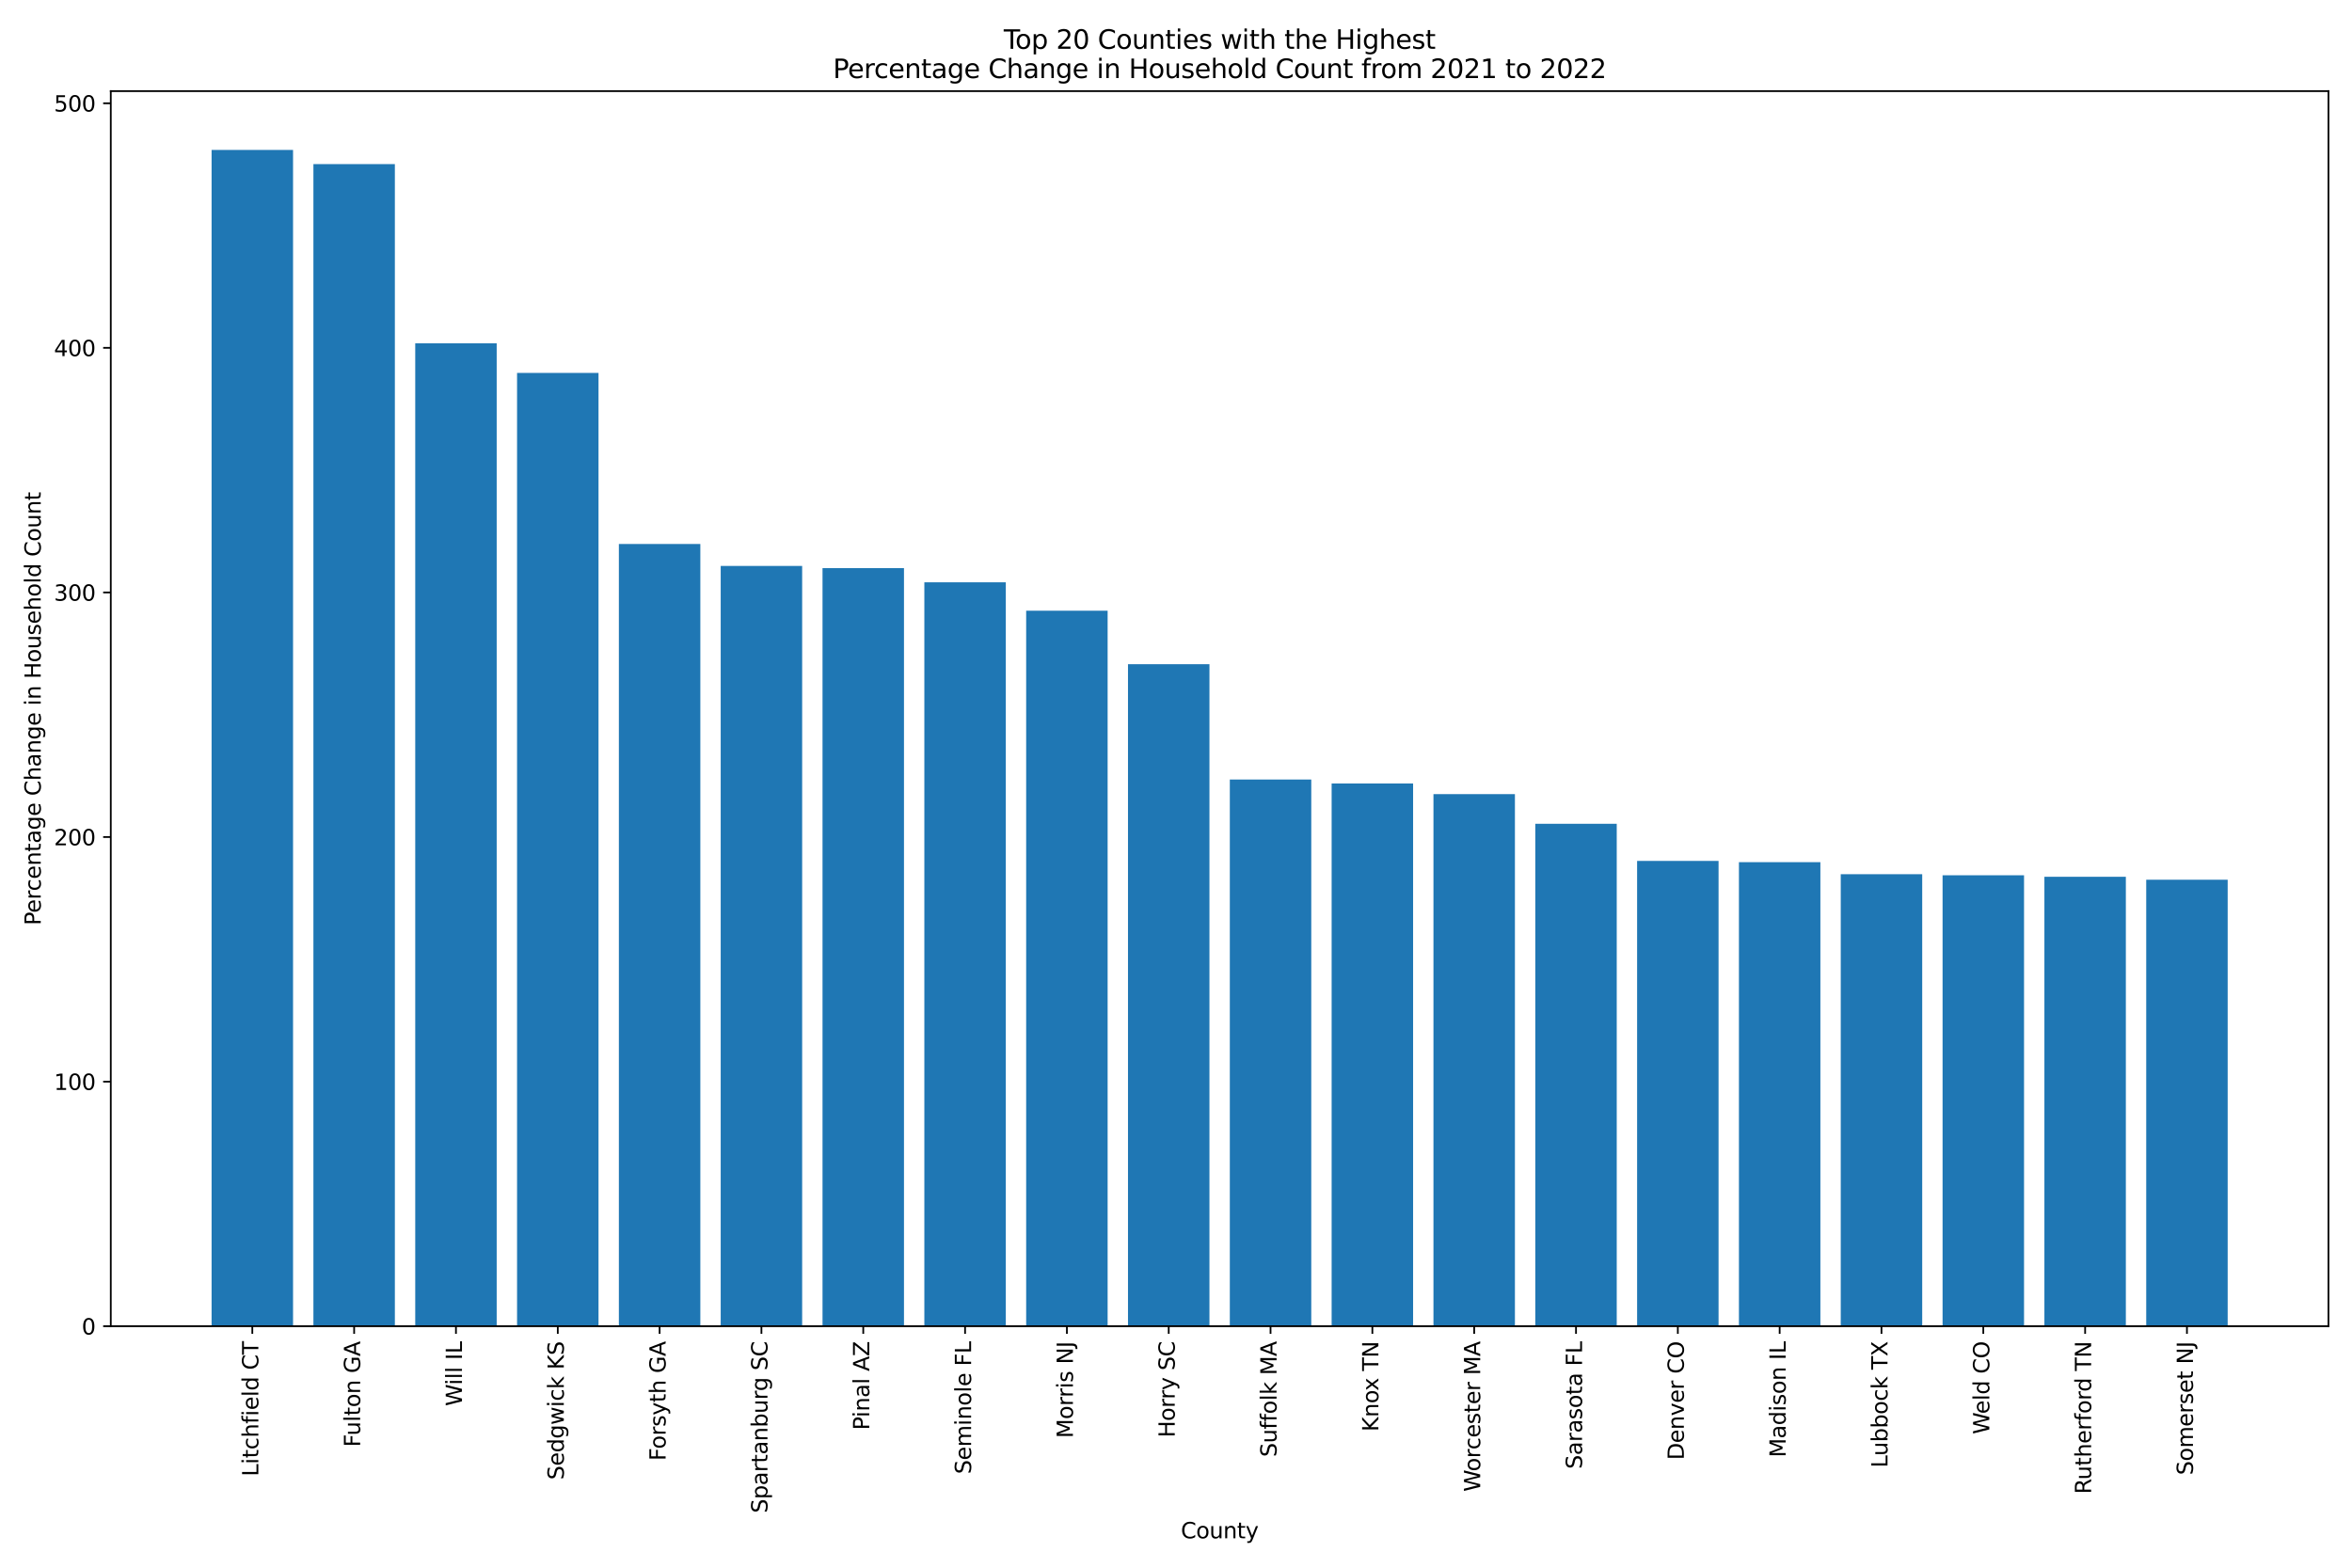 <?xml version="1.0" encoding="utf-8" standalone="no"?>
<!DOCTYPE svg PUBLIC "-//W3C//DTD SVG 1.1//EN"
  "http://www.w3.org/Graphics/SVG/1.1/DTD/svg11.dtd">
<svg xmlns:xlink="http://www.w3.org/1999/xlink" width="1080pt" height="720pt" viewBox="0 0 1080 720" xmlns="http://www.w3.org/2000/svg" version="1.1">
 <defs>
  <style type="text/css">*{stroke-linejoin: round; stroke-linecap: butt}</style>
 </defs>
 <g id="figure_1">
  <g id="patch_1">
   <path d="M 0 720 
L 1080 720 
L 1080 0 
L 0 0 
z
" style="fill: #ffffff"/>
  </g>
  <g id="axes_1">
   <g id="patch_2">
    <path d="M 50.87 609.1 
L 1069.2 609.1 
L 1069.2 41.856 
L 50.87 41.856 
z
" style="fill: #ffffff"/>
   </g>
   <g id="patch_3">
    <path d="M 97.158 609.1 
L 134.562 609.1 
L 134.562 68.868 
L 97.158 68.868 
z
" clip-path="url(#p249aa092df)" style="fill: #1f77b4"/>
   </g>
   <g id="patch_4">
    <path d="M 143.913 609.1 
L 181.317 609.1 
L 181.317 75.378 
L 143.913 75.378 
z
" clip-path="url(#p249aa092df)" style="fill: #1f77b4"/>
   </g>
   <g id="patch_5">
    <path d="M 190.668 609.1 
L 228.073 609.1 
L 228.073 157.669 
L 190.668 157.669 
z
" clip-path="url(#p249aa092df)" style="fill: #1f77b4"/>
   </g>
   <g id="patch_6">
    <path d="M 237.424 609.1 
L 274.828 609.1 
L 274.828 171.264 
L 237.424 171.264 
z
" clip-path="url(#p249aa092df)" style="fill: #1f77b4"/>
   </g>
   <g id="patch_7">
    <path d="M 284.179 609.1 
L 321.583 609.1 
L 321.583 249.841 
L 284.179 249.841 
z
" clip-path="url(#p249aa092df)" style="fill: #1f77b4"/>
   </g>
   <g id="patch_8">
    <path d="M 330.934 609.1 
L 368.338 609.1 
L 368.338 259.912 
L 330.934 259.912 
z
" clip-path="url(#p249aa092df)" style="fill: #1f77b4"/>
   </g>
   <g id="patch_9">
    <path d="M 377.689 609.1 
L 415.094 609.1 
L 415.094 260.933 
L 377.689 260.933 
z
" clip-path="url(#p249aa092df)" style="fill: #1f77b4"/>
   </g>
   <g id="patch_10">
    <path d="M 424.445 609.1 
L 461.849 609.1 
L 461.849 267.44 
L 424.445 267.44 
z
" clip-path="url(#p249aa092df)" style="fill: #1f77b4"/>
   </g>
   <g id="patch_11">
    <path d="M 471.2 609.1 
L 508.604 609.1 
L 508.604 280.497 
L 471.2 280.497 
z
" clip-path="url(#p249aa092df)" style="fill: #1f77b4"/>
   </g>
   <g id="patch_12">
    <path d="M 517.955 609.1 
L 555.359 609.1 
L 555.359 305.058 
L 517.955 305.058 
z
" clip-path="url(#p249aa092df)" style="fill: #1f77b4"/>
   </g>
   <g id="patch_13">
    <path d="M 564.711 609.1 
L 602.115 609.1 
L 602.115 358.003 
L 564.711 358.003 
z
" clip-path="url(#p249aa092df)" style="fill: #1f77b4"/>
   </g>
   <g id="patch_14">
    <path d="M 611.466 609.1 
L 648.87 609.1 
L 648.87 359.813 
L 611.466 359.813 
z
" clip-path="url(#p249aa092df)" style="fill: #1f77b4"/>
   </g>
   <g id="patch_15">
    <path d="M 658.221 609.1 
L 695.625 609.1 
L 695.625 364.714 
L 658.221 364.714 
z
" clip-path="url(#p249aa092df)" style="fill: #1f77b4"/>
   </g>
   <g id="patch_16">
    <path d="M 704.976 609.1 
L 742.381 609.1 
L 742.381 378.348 
L 704.976 378.348 
z
" clip-path="url(#p249aa092df)" style="fill: #1f77b4"/>
   </g>
   <g id="patch_17">
    <path d="M 751.732 609.1 
L 789.136 609.1 
L 789.136 395.396 
L 751.732 395.396 
z
" clip-path="url(#p249aa092df)" style="fill: #1f77b4"/>
   </g>
   <g id="patch_18">
    <path d="M 798.487 609.1 
L 835.891 609.1 
L 835.891 395.967 
L 798.487 395.967 
z
" clip-path="url(#p249aa092df)" style="fill: #1f77b4"/>
   </g>
   <g id="patch_19">
    <path d="M 845.242 609.1 
L 882.646 609.1 
L 882.646 401.492 
L 845.242 401.492 
z
" clip-path="url(#p249aa092df)" style="fill: #1f77b4"/>
   </g>
   <g id="patch_20">
    <path d="M 891.997 609.1 
L 929.402 609.1 
L 929.402 402.003 
L 891.997 402.003 
z
" clip-path="url(#p249aa092df)" style="fill: #1f77b4"/>
   </g>
   <g id="patch_21">
    <path d="M 938.753 609.1 
L 976.157 609.1 
L 976.157 402.688 
L 938.753 402.688 
z
" clip-path="url(#p249aa092df)" style="fill: #1f77b4"/>
   </g>
   <g id="patch_22">
    <path d="M 985.508 609.1 
L 1022.912 609.1 
L 1022.912 404.031 
L 985.508 404.031 
z
" clip-path="url(#p249aa092df)" style="fill: #1f77b4"/>
   </g>
   <g id="matplotlib.axis_1">
    <g id="xtick_1">
     <g id="line2d_1">
      <defs>
       <path id="mdbc557622b" d="M 0 0 
L 0 3.5 
" style="stroke: #000000; stroke-width: 0.8"/>
      </defs>
      <g>
       <use xlink:href="#mdbc557622b" x="115.86" y="609.1" style="stroke: #000000; stroke-width: 0.8"/>
      </g>
     </g>
     <g id="text_1">
      <!-- Litchfield CT -->
      <g transform="translate(118.619 678.053) rotate(-90) scale(0.1 -0.1)">
       <defs>
        <path id="DejaVuSans-4c" d="M 628 4666 
L 1259 4666 
L 1259 531 
L 3531 531 
L 3531 0 
L 628 0 
L 628 4666 
z
" transform="scale(0.016)"/>
        <path id="DejaVuSans-69" d="M 603 3500 
L 1178 3500 
L 1178 0 
L 603 0 
L 603 3500 
z
M 603 4863 
L 1178 4863 
L 1178 4134 
L 603 4134 
L 603 4863 
z
" transform="scale(0.016)"/>
        <path id="DejaVuSans-74" d="M 1172 4494 
L 1172 3500 
L 2356 3500 
L 2356 3053 
L 1172 3053 
L 1172 1153 
Q 1172 725 1289 603 
Q 1406 481 1766 481 
L 2356 481 
L 2356 0 
L 1766 0 
Q 1100 0 847 248 
Q 594 497 594 1153 
L 594 3053 
L 172 3053 
L 172 3500 
L 594 3500 
L 594 4494 
L 1172 4494 
z
" transform="scale(0.016)"/>
        <path id="DejaVuSans-63" d="M 3122 3366 
L 3122 2828 
Q 2878 2963 2633 3030 
Q 2388 3097 2138 3097 
Q 1578 3097 1268 2742 
Q 959 2388 959 1747 
Q 959 1106 1268 751 
Q 1578 397 2138 397 
Q 2388 397 2633 464 
Q 2878 531 3122 666 
L 3122 134 
Q 2881 22 2623 -34 
Q 2366 -91 2075 -91 
Q 1284 -91 818 406 
Q 353 903 353 1747 
Q 353 2603 823 3093 
Q 1294 3584 2113 3584 
Q 2378 3584 2631 3529 
Q 2884 3475 3122 3366 
z
" transform="scale(0.016)"/>
        <path id="DejaVuSans-68" d="M 3513 2113 
L 3513 0 
L 2938 0 
L 2938 2094 
Q 2938 2591 2744 2837 
Q 2550 3084 2163 3084 
Q 1697 3084 1428 2787 
Q 1159 2491 1159 1978 
L 1159 0 
L 581 0 
L 581 4863 
L 1159 4863 
L 1159 2956 
Q 1366 3272 1645 3428 
Q 1925 3584 2291 3584 
Q 2894 3584 3203 3211 
Q 3513 2838 3513 2113 
z
" transform="scale(0.016)"/>
        <path id="DejaVuSans-66" d="M 2375 4863 
L 2375 4384 
L 1825 4384 
Q 1516 4384 1395 4259 
Q 1275 4134 1275 3809 
L 1275 3500 
L 2222 3500 
L 2222 3053 
L 1275 3053 
L 1275 0 
L 697 0 
L 697 3053 
L 147 3053 
L 147 3500 
L 697 3500 
L 697 3744 
Q 697 4328 969 4595 
Q 1241 4863 1831 4863 
L 2375 4863 
z
" transform="scale(0.016)"/>
        <path id="DejaVuSans-65" d="M 3597 1894 
L 3597 1613 
L 953 1613 
Q 991 1019 1311 708 
Q 1631 397 2203 397 
Q 2534 397 2845 478 
Q 3156 559 3463 722 
L 3463 178 
Q 3153 47 2828 -22 
Q 2503 -91 2169 -91 
Q 1331 -91 842 396 
Q 353 884 353 1716 
Q 353 2575 817 3079 
Q 1281 3584 2069 3584 
Q 2775 3584 3186 3129 
Q 3597 2675 3597 1894 
z
M 3022 2063 
Q 3016 2534 2758 2815 
Q 2500 3097 2075 3097 
Q 1594 3097 1305 2825 
Q 1016 2553 972 2059 
L 3022 2063 
z
" transform="scale(0.016)"/>
        <path id="DejaVuSans-6c" d="M 603 4863 
L 1178 4863 
L 1178 0 
L 603 0 
L 603 4863 
z
" transform="scale(0.016)"/>
        <path id="DejaVuSans-64" d="M 2906 2969 
L 2906 4863 
L 3481 4863 
L 3481 0 
L 2906 0 
L 2906 525 
Q 2725 213 2448 61 
Q 2172 -91 1784 -91 
Q 1150 -91 751 415 
Q 353 922 353 1747 
Q 353 2572 751 3078 
Q 1150 3584 1784 3584 
Q 2172 3584 2448 3432 
Q 2725 3281 2906 2969 
z
M 947 1747 
Q 947 1113 1208 752 
Q 1469 391 1925 391 
Q 2381 391 2643 752 
Q 2906 1113 2906 1747 
Q 2906 2381 2643 2742 
Q 2381 3103 1925 3103 
Q 1469 3103 1208 2742 
Q 947 2381 947 1747 
z
" transform="scale(0.016)"/>
        <path id="DejaVuSans-20" transform="scale(0.016)"/>
        <path id="DejaVuSans-43" d="M 4122 4306 
L 4122 3641 
Q 3803 3938 3442 4084 
Q 3081 4231 2675 4231 
Q 1875 4231 1450 3742 
Q 1025 3253 1025 2328 
Q 1025 1406 1450 917 
Q 1875 428 2675 428 
Q 3081 428 3442 575 
Q 3803 722 4122 1019 
L 4122 359 
Q 3791 134 3420 21 
Q 3050 -91 2638 -91 
Q 1578 -91 968 557 
Q 359 1206 359 2328 
Q 359 3453 968 4101 
Q 1578 4750 2638 4750 
Q 3056 4750 3426 4639 
Q 3797 4528 4122 4306 
z
" transform="scale(0.016)"/>
        <path id="DejaVuSans-54" d="M -19 4666 
L 3928 4666 
L 3928 4134 
L 2272 4134 
L 2272 0 
L 1638 0 
L 1638 4134 
L -19 4134 
L -19 4666 
z
" transform="scale(0.016)"/>
       </defs>
       <use xlink:href="#DejaVuSans-4c"/>
       <use xlink:href="#DejaVuSans-69" transform="translate(55.713 0)"/>
       <use xlink:href="#DejaVuSans-74" transform="translate(83.496 0)"/>
       <use xlink:href="#DejaVuSans-63" transform="translate(122.705 0)"/>
       <use xlink:href="#DejaVuSans-68" transform="translate(177.686 0)"/>
       <use xlink:href="#DejaVuSans-66" transform="translate(241.064 0)"/>
       <use xlink:href="#DejaVuSans-69" transform="translate(276.27 0)"/>
       <use xlink:href="#DejaVuSans-65" transform="translate(304.053 0)"/>
       <use xlink:href="#DejaVuSans-6c" transform="translate(365.576 0)"/>
       <use xlink:href="#DejaVuSans-64" transform="translate(393.359 0)"/>
       <use xlink:href="#DejaVuSans-20" transform="translate(456.836 0)"/>
       <use xlink:href="#DejaVuSans-43" transform="translate(488.623 0)"/>
       <use xlink:href="#DejaVuSans-54" transform="translate(558.447 0)"/>
      </g>
     </g>
    </g>
    <g id="xtick_2">
     <g id="line2d_2">
      <g>
       <use xlink:href="#mdbc557622b" x="162.615" y="609.1" style="stroke: #000000; stroke-width: 0.8"/>
      </g>
     </g>
     <g id="text_2">
      <!-- Fulton GA -->
      <g transform="translate(165.374 664.561) rotate(-90) scale(0.1 -0.1)">
       <defs>
        <path id="DejaVuSans-46" d="M 628 4666 
L 3309 4666 
L 3309 4134 
L 1259 4134 
L 1259 2759 
L 3109 2759 
L 3109 2228 
L 1259 2228 
L 1259 0 
L 628 0 
L 628 4666 
z
" transform="scale(0.016)"/>
        <path id="DejaVuSans-75" d="M 544 1381 
L 544 3500 
L 1119 3500 
L 1119 1403 
Q 1119 906 1312 657 
Q 1506 409 1894 409 
Q 2359 409 2629 706 
Q 2900 1003 2900 1516 
L 2900 3500 
L 3475 3500 
L 3475 0 
L 2900 0 
L 2900 538 
Q 2691 219 2414 64 
Q 2138 -91 1772 -91 
Q 1169 -91 856 284 
Q 544 659 544 1381 
z
M 1991 3584 
L 1991 3584 
z
" transform="scale(0.016)"/>
        <path id="DejaVuSans-6f" d="M 1959 3097 
Q 1497 3097 1228 2736 
Q 959 2375 959 1747 
Q 959 1119 1226 758 
Q 1494 397 1959 397 
Q 2419 397 2687 759 
Q 2956 1122 2956 1747 
Q 2956 2369 2687 2733 
Q 2419 3097 1959 3097 
z
M 1959 3584 
Q 2709 3584 3137 3096 
Q 3566 2609 3566 1747 
Q 3566 888 3137 398 
Q 2709 -91 1959 -91 
Q 1206 -91 779 398 
Q 353 888 353 1747 
Q 353 2609 779 3096 
Q 1206 3584 1959 3584 
z
" transform="scale(0.016)"/>
        <path id="DejaVuSans-6e" d="M 3513 2113 
L 3513 0 
L 2938 0 
L 2938 2094 
Q 2938 2591 2744 2837 
Q 2550 3084 2163 3084 
Q 1697 3084 1428 2787 
Q 1159 2491 1159 1978 
L 1159 0 
L 581 0 
L 581 3500 
L 1159 3500 
L 1159 2956 
Q 1366 3272 1645 3428 
Q 1925 3584 2291 3584 
Q 2894 3584 3203 3211 
Q 3513 2838 3513 2113 
z
" transform="scale(0.016)"/>
        <path id="DejaVuSans-47" d="M 3809 666 
L 3809 1919 
L 2778 1919 
L 2778 2438 
L 4434 2438 
L 4434 434 
Q 4069 175 3628 42 
Q 3188 -91 2688 -91 
Q 1594 -91 976 548 
Q 359 1188 359 2328 
Q 359 3472 976 4111 
Q 1594 4750 2688 4750 
Q 3144 4750 3555 4637 
Q 3966 4525 4313 4306 
L 4313 3634 
Q 3963 3931 3569 4081 
Q 3175 4231 2741 4231 
Q 1884 4231 1454 3753 
Q 1025 3275 1025 2328 
Q 1025 1384 1454 906 
Q 1884 428 2741 428 
Q 3075 428 3337 486 
Q 3600 544 3809 666 
z
" transform="scale(0.016)"/>
        <path id="DejaVuSans-41" d="M 2188 4044 
L 1331 1722 
L 3047 1722 
L 2188 4044 
z
M 1831 4666 
L 2547 4666 
L 4325 0 
L 3669 0 
L 3244 1197 
L 1141 1197 
L 716 0 
L 50 0 
L 1831 4666 
z
" transform="scale(0.016)"/>
       </defs>
       <use xlink:href="#DejaVuSans-46"/>
       <use xlink:href="#DejaVuSans-75" transform="translate(52.02 0)"/>
       <use xlink:href="#DejaVuSans-6c" transform="translate(115.398 0)"/>
       <use xlink:href="#DejaVuSans-74" transform="translate(143.182 0)"/>
       <use xlink:href="#DejaVuSans-6f" transform="translate(182.391 0)"/>
       <use xlink:href="#DejaVuSans-6e" transform="translate(243.572 0)"/>
       <use xlink:href="#DejaVuSans-20" transform="translate(306.951 0)"/>
       <use xlink:href="#DejaVuSans-47" transform="translate(338.738 0)"/>
       <use xlink:href="#DejaVuSans-41" transform="translate(416.229 0)"/>
      </g>
     </g>
    </g>
    <g id="xtick_3">
     <g id="line2d_3">
      <g>
       <use xlink:href="#mdbc557622b" x="209.37" y="609.1" style="stroke: #000000; stroke-width: 0.8"/>
      </g>
     </g>
     <g id="text_3">
      <!-- Will IL -->
      <g transform="translate(212.13 645.797) rotate(-90) scale(0.1 -0.1)">
       <defs>
        <path id="DejaVuSans-57" d="M 213 4666 
L 850 4666 
L 1831 722 
L 2809 4666 
L 3519 4666 
L 4500 722 
L 5478 4666 
L 6119 4666 
L 4947 0 
L 4153 0 
L 3169 4050 
L 2175 0 
L 1381 0 
L 213 4666 
z
" transform="scale(0.016)"/>
        <path id="DejaVuSans-49" d="M 628 4666 
L 1259 4666 
L 1259 0 
L 628 0 
L 628 4666 
z
" transform="scale(0.016)"/>
       </defs>
       <use xlink:href="#DejaVuSans-57"/>
       <use xlink:href="#DejaVuSans-69" transform="translate(96.627 0)"/>
       <use xlink:href="#DejaVuSans-6c" transform="translate(124.41 0)"/>
       <use xlink:href="#DejaVuSans-6c" transform="translate(152.193 0)"/>
       <use xlink:href="#DejaVuSans-20" transform="translate(179.977 0)"/>
       <use xlink:href="#DejaVuSans-49" transform="translate(211.764 0)"/>
       <use xlink:href="#DejaVuSans-4c" transform="translate(241.256 0)"/>
      </g>
     </g>
    </g>
    <g id="xtick_4">
     <g id="line2d_4">
      <g>
       <use xlink:href="#mdbc557622b" x="256.126" y="609.1" style="stroke: #000000; stroke-width: 0.8"/>
      </g>
     </g>
     <g id="text_4">
      <!-- Sedgwick KS -->
      <g transform="translate(258.885 679.628) rotate(-90) scale(0.1 -0.1)">
       <defs>
        <path id="DejaVuSans-53" d="M 3425 4513 
L 3425 3897 
Q 3066 4069 2747 4153 
Q 2428 4238 2131 4238 
Q 1616 4238 1336 4038 
Q 1056 3838 1056 3469 
Q 1056 3159 1242 3001 
Q 1428 2844 1947 2747 
L 2328 2669 
Q 3034 2534 3370 2195 
Q 3706 1856 3706 1288 
Q 3706 609 3251 259 
Q 2797 -91 1919 -91 
Q 1588 -91 1214 -16 
Q 841 59 441 206 
L 441 856 
Q 825 641 1194 531 
Q 1563 422 1919 422 
Q 2459 422 2753 634 
Q 3047 847 3047 1241 
Q 3047 1584 2836 1778 
Q 2625 1972 2144 2069 
L 1759 2144 
Q 1053 2284 737 2584 
Q 422 2884 422 3419 
Q 422 4038 858 4394 
Q 1294 4750 2059 4750 
Q 2388 4750 2728 4690 
Q 3069 4631 3425 4513 
z
" transform="scale(0.016)"/>
        <path id="DejaVuSans-67" d="M 2906 1791 
Q 2906 2416 2648 2759 
Q 2391 3103 1925 3103 
Q 1463 3103 1205 2759 
Q 947 2416 947 1791 
Q 947 1169 1205 825 
Q 1463 481 1925 481 
Q 2391 481 2648 825 
Q 2906 1169 2906 1791 
z
M 3481 434 
Q 3481 -459 3084 -895 
Q 2688 -1331 1869 -1331 
Q 1566 -1331 1297 -1286 
Q 1028 -1241 775 -1147 
L 775 -588 
Q 1028 -725 1275 -790 
Q 1522 -856 1778 -856 
Q 2344 -856 2625 -561 
Q 2906 -266 2906 331 
L 2906 616 
Q 2728 306 2450 153 
Q 2172 0 1784 0 
Q 1141 0 747 490 
Q 353 981 353 1791 
Q 353 2603 747 3093 
Q 1141 3584 1784 3584 
Q 2172 3584 2450 3431 
Q 2728 3278 2906 2969 
L 2906 3500 
L 3481 3500 
L 3481 434 
z
" transform="scale(0.016)"/>
        <path id="DejaVuSans-77" d="M 269 3500 
L 844 3500 
L 1563 769 
L 2278 3500 
L 2956 3500 
L 3675 769 
L 4391 3500 
L 4966 3500 
L 4050 0 
L 3372 0 
L 2619 2869 
L 1863 0 
L 1184 0 
L 269 3500 
z
" transform="scale(0.016)"/>
        <path id="DejaVuSans-6b" d="M 581 4863 
L 1159 4863 
L 1159 1991 
L 2875 3500 
L 3609 3500 
L 1753 1863 
L 3688 0 
L 2938 0 
L 1159 1709 
L 1159 0 
L 581 0 
L 581 4863 
z
" transform="scale(0.016)"/>
        <path id="DejaVuSans-4b" d="M 628 4666 
L 1259 4666 
L 1259 2694 
L 3353 4666 
L 4166 4666 
L 1850 2491 
L 4331 0 
L 3500 0 
L 1259 2247 
L 1259 0 
L 628 0 
L 628 4666 
z
" transform="scale(0.016)"/>
       </defs>
       <use xlink:href="#DejaVuSans-53"/>
       <use xlink:href="#DejaVuSans-65" transform="translate(63.477 0)"/>
       <use xlink:href="#DejaVuSans-64" transform="translate(125 0)"/>
       <use xlink:href="#DejaVuSans-67" transform="translate(188.477 0)"/>
       <use xlink:href="#DejaVuSans-77" transform="translate(251.953 0)"/>
       <use xlink:href="#DejaVuSans-69" transform="translate(333.74 0)"/>
       <use xlink:href="#DejaVuSans-63" transform="translate(361.523 0)"/>
       <use xlink:href="#DejaVuSans-6b" transform="translate(416.504 0)"/>
       <use xlink:href="#DejaVuSans-20" transform="translate(474.414 0)"/>
       <use xlink:href="#DejaVuSans-4b" transform="translate(506.201 0)"/>
       <use xlink:href="#DejaVuSans-53" transform="translate(571.777 0)"/>
      </g>
     </g>
    </g>
    <g id="xtick_5">
     <g id="line2d_5">
      <g>
       <use xlink:href="#mdbc557622b" x="302.881" y="609.1" style="stroke: #000000; stroke-width: 0.8"/>
      </g>
     </g>
     <g id="text_5">
      <!-- Forsyth GA -->
      <g transform="translate(305.64 670.872) rotate(-90) scale(0.1 -0.1)">
       <defs>
        <path id="DejaVuSans-72" d="M 2631 2963 
Q 2534 3019 2420 3045 
Q 2306 3072 2169 3072 
Q 1681 3072 1420 2755 
Q 1159 2438 1159 1844 
L 1159 0 
L 581 0 
L 581 3500 
L 1159 3500 
L 1159 2956 
Q 1341 3275 1631 3429 
Q 1922 3584 2338 3584 
Q 2397 3584 2469 3576 
Q 2541 3569 2628 3553 
L 2631 2963 
z
" transform="scale(0.016)"/>
        <path id="DejaVuSans-73" d="M 2834 3397 
L 2834 2853 
Q 2591 2978 2328 3040 
Q 2066 3103 1784 3103 
Q 1356 3103 1142 2972 
Q 928 2841 928 2578 
Q 928 2378 1081 2264 
Q 1234 2150 1697 2047 
L 1894 2003 
Q 2506 1872 2764 1633 
Q 3022 1394 3022 966 
Q 3022 478 2636 193 
Q 2250 -91 1575 -91 
Q 1294 -91 989 -36 
Q 684 19 347 128 
L 347 722 
Q 666 556 975 473 
Q 1284 391 1588 391 
Q 1994 391 2212 530 
Q 2431 669 2431 922 
Q 2431 1156 2273 1281 
Q 2116 1406 1581 1522 
L 1381 1569 
Q 847 1681 609 1914 
Q 372 2147 372 2553 
Q 372 3047 722 3315 
Q 1072 3584 1716 3584 
Q 2034 3584 2315 3537 
Q 2597 3491 2834 3397 
z
" transform="scale(0.016)"/>
        <path id="DejaVuSans-79" d="M 2059 -325 
Q 1816 -950 1584 -1140 
Q 1353 -1331 966 -1331 
L 506 -1331 
L 506 -850 
L 844 -850 
Q 1081 -850 1212 -737 
Q 1344 -625 1503 -206 
L 1606 56 
L 191 3500 
L 800 3500 
L 1894 763 
L 2988 3500 
L 3597 3500 
L 2059 -325 
z
" transform="scale(0.016)"/>
       </defs>
       <use xlink:href="#DejaVuSans-46"/>
       <use xlink:href="#DejaVuSans-6f" transform="translate(53.895 0)"/>
       <use xlink:href="#DejaVuSans-72" transform="translate(115.076 0)"/>
       <use xlink:href="#DejaVuSans-73" transform="translate(156.189 0)"/>
       <use xlink:href="#DejaVuSans-79" transform="translate(208.289 0)"/>
       <use xlink:href="#DejaVuSans-74" transform="translate(267.469 0)"/>
       <use xlink:href="#DejaVuSans-68" transform="translate(306.678 0)"/>
       <use xlink:href="#DejaVuSans-20" transform="translate(370.057 0)"/>
       <use xlink:href="#DejaVuSans-47" transform="translate(401.844 0)"/>
       <use xlink:href="#DejaVuSans-41" transform="translate(479.334 0)"/>
      </g>
     </g>
    </g>
    <g id="xtick_6">
     <g id="line2d_6">
      <g>
       <use xlink:href="#mdbc557622b" x="349.636" y="609.1" style="stroke: #000000; stroke-width: 0.8"/>
      </g>
     </g>
     <g id="text_6">
      <!-- Spartanburg SC -->
      <g transform="translate(352.396 694.902) rotate(-90) scale(0.1 -0.1)">
       <defs>
        <path id="DejaVuSans-70" d="M 1159 525 
L 1159 -1331 
L 581 -1331 
L 581 3500 
L 1159 3500 
L 1159 2969 
Q 1341 3281 1617 3432 
Q 1894 3584 2278 3584 
Q 2916 3584 3314 3078 
Q 3713 2572 3713 1747 
Q 3713 922 3314 415 
Q 2916 -91 2278 -91 
Q 1894 -91 1617 61 
Q 1341 213 1159 525 
z
M 3116 1747 
Q 3116 2381 2855 2742 
Q 2594 3103 2138 3103 
Q 1681 3103 1420 2742 
Q 1159 2381 1159 1747 
Q 1159 1113 1420 752 
Q 1681 391 2138 391 
Q 2594 391 2855 752 
Q 3116 1113 3116 1747 
z
" transform="scale(0.016)"/>
        <path id="DejaVuSans-61" d="M 2194 1759 
Q 1497 1759 1228 1600 
Q 959 1441 959 1056 
Q 959 750 1161 570 
Q 1363 391 1709 391 
Q 2188 391 2477 730 
Q 2766 1069 2766 1631 
L 2766 1759 
L 2194 1759 
z
M 3341 1997 
L 3341 0 
L 2766 0 
L 2766 531 
Q 2569 213 2275 61 
Q 1981 -91 1556 -91 
Q 1019 -91 701 211 
Q 384 513 384 1019 
Q 384 1609 779 1909 
Q 1175 2209 1959 2209 
L 2766 2209 
L 2766 2266 
Q 2766 2663 2505 2880 
Q 2244 3097 1772 3097 
Q 1472 3097 1187 3025 
Q 903 2953 641 2809 
L 641 3341 
Q 956 3463 1253 3523 
Q 1550 3584 1831 3584 
Q 2591 3584 2966 3190 
Q 3341 2797 3341 1997 
z
" transform="scale(0.016)"/>
        <path id="DejaVuSans-62" d="M 3116 1747 
Q 3116 2381 2855 2742 
Q 2594 3103 2138 3103 
Q 1681 3103 1420 2742 
Q 1159 2381 1159 1747 
Q 1159 1113 1420 752 
Q 1681 391 2138 391 
Q 2594 391 2855 752 
Q 3116 1113 3116 1747 
z
M 1159 2969 
Q 1341 3281 1617 3432 
Q 1894 3584 2278 3584 
Q 2916 3584 3314 3078 
Q 3713 2572 3713 1747 
Q 3713 922 3314 415 
Q 2916 -91 2278 -91 
Q 1894 -91 1617 61 
Q 1341 213 1159 525 
L 1159 0 
L 581 0 
L 581 4863 
L 1159 4863 
L 1159 2969 
z
" transform="scale(0.016)"/>
       </defs>
       <use xlink:href="#DejaVuSans-53"/>
       <use xlink:href="#DejaVuSans-70" transform="translate(63.477 0)"/>
       <use xlink:href="#DejaVuSans-61" transform="translate(126.953 0)"/>
       <use xlink:href="#DejaVuSans-72" transform="translate(188.232 0)"/>
       <use xlink:href="#DejaVuSans-74" transform="translate(229.346 0)"/>
       <use xlink:href="#DejaVuSans-61" transform="translate(268.555 0)"/>
       <use xlink:href="#DejaVuSans-6e" transform="translate(329.834 0)"/>
       <use xlink:href="#DejaVuSans-62" transform="translate(393.213 0)"/>
       <use xlink:href="#DejaVuSans-75" transform="translate(456.689 0)"/>
       <use xlink:href="#DejaVuSans-72" transform="translate(520.068 0)"/>
       <use xlink:href="#DejaVuSans-67" transform="translate(559.432 0)"/>
       <use xlink:href="#DejaVuSans-20" transform="translate(622.908 0)"/>
       <use xlink:href="#DejaVuSans-53" transform="translate(654.695 0)"/>
       <use xlink:href="#DejaVuSans-43" transform="translate(718.172 0)"/>
      </g>
     </g>
    </g>
    <g id="xtick_7">
     <g id="line2d_7">
      <g>
       <use xlink:href="#mdbc557622b" x="396.392" y="609.1" style="stroke: #000000; stroke-width: 0.8"/>
      </g>
     </g>
     <g id="text_7">
      <!-- Pinal AZ -->
      <g transform="translate(399.151 656.795) rotate(-90) scale(0.1 -0.1)">
       <defs>
        <path id="DejaVuSans-50" d="M 1259 4147 
L 1259 2394 
L 2053 2394 
Q 2494 2394 2734 2622 
Q 2975 2850 2975 3272 
Q 2975 3691 2734 3919 
Q 2494 4147 2053 4147 
L 1259 4147 
z
M 628 4666 
L 2053 4666 
Q 2838 4666 3239 4311 
Q 3641 3956 3641 3272 
Q 3641 2581 3239 2228 
Q 2838 1875 2053 1875 
L 1259 1875 
L 1259 0 
L 628 0 
L 628 4666 
z
" transform="scale(0.016)"/>
        <path id="DejaVuSans-5a" d="M 359 4666 
L 4025 4666 
L 4025 4184 
L 1075 531 
L 4097 531 
L 4097 0 
L 288 0 
L 288 481 
L 3238 4134 
L 359 4134 
L 359 4666 
z
" transform="scale(0.016)"/>
       </defs>
       <use xlink:href="#DejaVuSans-50"/>
       <use xlink:href="#DejaVuSans-69" transform="translate(58.053 0)"/>
       <use xlink:href="#DejaVuSans-6e" transform="translate(85.836 0)"/>
       <use xlink:href="#DejaVuSans-61" transform="translate(149.215 0)"/>
       <use xlink:href="#DejaVuSans-6c" transform="translate(210.494 0)"/>
       <use xlink:href="#DejaVuSans-20" transform="translate(238.277 0)"/>
       <use xlink:href="#DejaVuSans-41" transform="translate(270.064 0)"/>
       <use xlink:href="#DejaVuSans-5a" transform="translate(338.473 0)"/>
      </g>
     </g>
    </g>
    <g id="xtick_8">
     <g id="line2d_8">
      <g>
       <use xlink:href="#mdbc557622b" x="443.147" y="609.1" style="stroke: #000000; stroke-width: 0.8"/>
      </g>
     </g>
     <g id="text_8">
      <!-- Seminole FL -->
      <g transform="translate(445.906 677.009) rotate(-90) scale(0.1 -0.1)">
       <defs>
        <path id="DejaVuSans-6d" d="M 3328 2828 
Q 3544 3216 3844 3400 
Q 4144 3584 4550 3584 
Q 5097 3584 5394 3201 
Q 5691 2819 5691 2113 
L 5691 0 
L 5113 0 
L 5113 2094 
Q 5113 2597 4934 2840 
Q 4756 3084 4391 3084 
Q 3944 3084 3684 2787 
Q 3425 2491 3425 1978 
L 3425 0 
L 2847 0 
L 2847 2094 
Q 2847 2600 2669 2842 
Q 2491 3084 2119 3084 
Q 1678 3084 1418 2786 
Q 1159 2488 1159 1978 
L 1159 0 
L 581 0 
L 581 3500 
L 1159 3500 
L 1159 2956 
Q 1356 3278 1631 3431 
Q 1906 3584 2284 3584 
Q 2666 3584 2933 3390 
Q 3200 3197 3328 2828 
z
" transform="scale(0.016)"/>
       </defs>
       <use xlink:href="#DejaVuSans-53"/>
       <use xlink:href="#DejaVuSans-65" transform="translate(63.477 0)"/>
       <use xlink:href="#DejaVuSans-6d" transform="translate(125 0)"/>
       <use xlink:href="#DejaVuSans-69" transform="translate(222.412 0)"/>
       <use xlink:href="#DejaVuSans-6e" transform="translate(250.195 0)"/>
       <use xlink:href="#DejaVuSans-6f" transform="translate(313.574 0)"/>
       <use xlink:href="#DejaVuSans-6c" transform="translate(374.756 0)"/>
       <use xlink:href="#DejaVuSans-65" transform="translate(402.539 0)"/>
       <use xlink:href="#DejaVuSans-20" transform="translate(464.062 0)"/>
       <use xlink:href="#DejaVuSans-46" transform="translate(495.85 0)"/>
       <use xlink:href="#DejaVuSans-4c" transform="translate(553.369 0)"/>
      </g>
     </g>
    </g>
    <g id="xtick_9">
     <g id="line2d_9">
      <g>
       <use xlink:href="#mdbc557622b" x="489.902" y="609.1" style="stroke: #000000; stroke-width: 0.8"/>
      </g>
     </g>
     <g id="text_9">
      <!-- Morris NJ -->
      <g transform="translate(492.661 660.491) rotate(-90) scale(0.1 -0.1)">
       <defs>
        <path id="DejaVuSans-4d" d="M 628 4666 
L 1569 4666 
L 2759 1491 
L 3956 4666 
L 4897 4666 
L 4897 0 
L 4281 0 
L 4281 4097 
L 3078 897 
L 2444 897 
L 1241 4097 
L 1241 0 
L 628 0 
L 628 4666 
z
" transform="scale(0.016)"/>
        <path id="DejaVuSans-4e" d="M 628 4666 
L 1478 4666 
L 3547 763 
L 3547 4666 
L 4159 4666 
L 4159 0 
L 3309 0 
L 1241 3903 
L 1241 0 
L 628 0 
L 628 4666 
z
" transform="scale(0.016)"/>
        <path id="DejaVuSans-4a" d="M 628 4666 
L 1259 4666 
L 1259 325 
Q 1259 -519 939 -900 
Q 619 -1281 -91 -1281 
L -331 -1281 
L -331 -750 
L -134 -750 
Q 284 -750 456 -515 
Q 628 -281 628 325 
L 628 4666 
z
" transform="scale(0.016)"/>
       </defs>
       <use xlink:href="#DejaVuSans-4d"/>
       <use xlink:href="#DejaVuSans-6f" transform="translate(86.279 0)"/>
       <use xlink:href="#DejaVuSans-72" transform="translate(147.461 0)"/>
       <use xlink:href="#DejaVuSans-72" transform="translate(186.824 0)"/>
       <use xlink:href="#DejaVuSans-69" transform="translate(227.938 0)"/>
       <use xlink:href="#DejaVuSans-73" transform="translate(255.721 0)"/>
       <use xlink:href="#DejaVuSans-20" transform="translate(307.82 0)"/>
       <use xlink:href="#DejaVuSans-4e" transform="translate(339.607 0)"/>
       <use xlink:href="#DejaVuSans-4a" transform="translate(414.412 0)"/>
      </g>
     </g>
    </g>
    <g id="xtick_10">
     <g id="line2d_10">
      <g>
       <use xlink:href="#mdbc557622b" x="536.657" y="609.1" style="stroke: #000000; stroke-width: 0.8"/>
      </g>
     </g>
     <g id="text_10">
      <!-- Horry SC -->
      <g transform="translate(539.417 660.214) rotate(-90) scale(0.1 -0.1)">
       <defs>
        <path id="DejaVuSans-48" d="M 628 4666 
L 1259 4666 
L 1259 2753 
L 3553 2753 
L 3553 4666 
L 4184 4666 
L 4184 0 
L 3553 0 
L 3553 2222 
L 1259 2222 
L 1259 0 
L 628 0 
L 628 4666 
z
" transform="scale(0.016)"/>
       </defs>
       <use xlink:href="#DejaVuSans-48"/>
       <use xlink:href="#DejaVuSans-6f" transform="translate(75.195 0)"/>
       <use xlink:href="#DejaVuSans-72" transform="translate(136.377 0)"/>
       <use xlink:href="#DejaVuSans-72" transform="translate(175.74 0)"/>
       <use xlink:href="#DejaVuSans-79" transform="translate(216.854 0)"/>
       <use xlink:href="#DejaVuSans-20" transform="translate(276.033 0)"/>
       <use xlink:href="#DejaVuSans-53" transform="translate(307.82 0)"/>
       <use xlink:href="#DejaVuSans-43" transform="translate(371.297 0)"/>
      </g>
     </g>
    </g>
    <g id="xtick_11">
     <g id="line2d_11">
      <g>
       <use xlink:href="#mdbc557622b" x="583.413" y="609.1" style="stroke: #000000; stroke-width: 0.8"/>
      </g>
     </g>
     <g id="text_11">
      <!-- Suffolk MA -->
      <g transform="translate(586.172 669.161) rotate(-90) scale(0.1 -0.1)">
       <use xlink:href="#DejaVuSans-53"/>
       <use xlink:href="#DejaVuSans-75" transform="translate(63.477 0)"/>
       <use xlink:href="#DejaVuSans-66" transform="translate(126.855 0)"/>
       <use xlink:href="#DejaVuSans-66" transform="translate(162.061 0)"/>
       <use xlink:href="#DejaVuSans-6f" transform="translate(197.266 0)"/>
       <use xlink:href="#DejaVuSans-6c" transform="translate(258.447 0)"/>
       <use xlink:href="#DejaVuSans-6b" transform="translate(286.23 0)"/>
       <use xlink:href="#DejaVuSans-20" transform="translate(344.141 0)"/>
       <use xlink:href="#DejaVuSans-4d" transform="translate(375.928 0)"/>
       <use xlink:href="#DejaVuSans-41" transform="translate(462.207 0)"/>
      </g>
     </g>
    </g>
    <g id="xtick_12">
     <g id="line2d_12">
      <g>
       <use xlink:href="#mdbc557622b" x="630.168" y="609.1" style="stroke: #000000; stroke-width: 0.8"/>
      </g>
     </g>
     <g id="text_12">
      <!-- Knox TN -->
      <g transform="translate(632.927 657.487) rotate(-90) scale(0.1 -0.1)">
       <defs>
        <path id="DejaVuSans-78" d="M 3513 3500 
L 2247 1797 
L 3578 0 
L 2900 0 
L 1881 1375 
L 863 0 
L 184 0 
L 1544 1831 
L 300 3500 
L 978 3500 
L 1906 2253 
L 2834 3500 
L 3513 3500 
z
" transform="scale(0.016)"/>
       </defs>
       <use xlink:href="#DejaVuSans-4b"/>
       <use xlink:href="#DejaVuSans-6e" transform="translate(65.576 0)"/>
       <use xlink:href="#DejaVuSans-6f" transform="translate(128.955 0)"/>
       <use xlink:href="#DejaVuSans-78" transform="translate(187.012 0)"/>
       <use xlink:href="#DejaVuSans-20" transform="translate(246.191 0)"/>
       <use xlink:href="#DejaVuSans-54" transform="translate(277.979 0)"/>
       <use xlink:href="#DejaVuSans-4e" transform="translate(339.062 0)"/>
      </g>
     </g>
    </g>
    <g id="xtick_13">
     <g id="line2d_13">
      <g>
       <use xlink:href="#mdbc557622b" x="676.923" y="609.1" style="stroke: #000000; stroke-width: 0.8"/>
      </g>
     </g>
     <g id="text_13">
      <!-- Worcester MA -->
      <g transform="translate(679.683 685.097) rotate(-90) scale(0.1 -0.1)">
       <use xlink:href="#DejaVuSans-57"/>
       <use xlink:href="#DejaVuSans-6f" transform="translate(93.002 0)"/>
       <use xlink:href="#DejaVuSans-72" transform="translate(154.184 0)"/>
       <use xlink:href="#DejaVuSans-63" transform="translate(193.047 0)"/>
       <use xlink:href="#DejaVuSans-65" transform="translate(248.027 0)"/>
       <use xlink:href="#DejaVuSans-73" transform="translate(309.551 0)"/>
       <use xlink:href="#DejaVuSans-74" transform="translate(361.65 0)"/>
       <use xlink:href="#DejaVuSans-65" transform="translate(400.859 0)"/>
       <use xlink:href="#DejaVuSans-72" transform="translate(462.383 0)"/>
       <use xlink:href="#DejaVuSans-20" transform="translate(503.496 0)"/>
       <use xlink:href="#DejaVuSans-4d" transform="translate(535.283 0)"/>
       <use xlink:href="#DejaVuSans-41" transform="translate(621.562 0)"/>
      </g>
     </g>
    </g>
    <g id="xtick_14">
     <g id="line2d_14">
      <g>
       <use xlink:href="#mdbc557622b" x="723.678" y="609.1" style="stroke: #000000; stroke-width: 0.8"/>
      </g>
     </g>
     <g id="text_14">
      <!-- Sarasota FL -->
      <g transform="translate(726.438 674.694) rotate(-90) scale(0.1 -0.1)">
       <use xlink:href="#DejaVuSans-53"/>
       <use xlink:href="#DejaVuSans-61" transform="translate(63.477 0)"/>
       <use xlink:href="#DejaVuSans-72" transform="translate(124.756 0)"/>
       <use xlink:href="#DejaVuSans-61" transform="translate(165.869 0)"/>
       <use xlink:href="#DejaVuSans-73" transform="translate(227.148 0)"/>
       <use xlink:href="#DejaVuSans-6f" transform="translate(279.248 0)"/>
       <use xlink:href="#DejaVuSans-74" transform="translate(340.43 0)"/>
       <use xlink:href="#DejaVuSans-61" transform="translate(379.639 0)"/>
       <use xlink:href="#DejaVuSans-20" transform="translate(440.918 0)"/>
       <use xlink:href="#DejaVuSans-46" transform="translate(472.705 0)"/>
       <use xlink:href="#DejaVuSans-4c" transform="translate(530.225 0)"/>
      </g>
     </g>
    </g>
    <g id="xtick_15">
     <g id="line2d_15">
      <g>
       <use xlink:href="#mdbc557622b" x="770.434" y="609.1" style="stroke: #000000; stroke-width: 0.8"/>
      </g>
     </g>
     <g id="text_15">
      <!-- Denver CO -->
      <g transform="translate(773.193 670.506) rotate(-90) scale(0.1 -0.1)">
       <defs>
        <path id="DejaVuSans-44" d="M 1259 4147 
L 1259 519 
L 2022 519 
Q 2988 519 3436 956 
Q 3884 1394 3884 2338 
Q 3884 3275 3436 3711 
Q 2988 4147 2022 4147 
L 1259 4147 
z
M 628 4666 
L 1925 4666 
Q 3281 4666 3915 4102 
Q 4550 3538 4550 2338 
Q 4550 1131 3912 565 
Q 3275 0 1925 0 
L 628 0 
L 628 4666 
z
" transform="scale(0.016)"/>
        <path id="DejaVuSans-76" d="M 191 3500 
L 800 3500 
L 1894 563 
L 2988 3500 
L 3597 3500 
L 2284 0 
L 1503 0 
L 191 3500 
z
" transform="scale(0.016)"/>
        <path id="DejaVuSans-4f" d="M 2522 4238 
Q 1834 4238 1429 3725 
Q 1025 3213 1025 2328 
Q 1025 1447 1429 934 
Q 1834 422 2522 422 
Q 3209 422 3611 934 
Q 4013 1447 4013 2328 
Q 4013 3213 3611 3725 
Q 3209 4238 2522 4238 
z
M 2522 4750 
Q 3503 4750 4090 4092 
Q 4678 3434 4678 2328 
Q 4678 1225 4090 567 
Q 3503 -91 2522 -91 
Q 1538 -91 948 565 
Q 359 1222 359 2328 
Q 359 3434 948 4092 
Q 1538 4750 2522 4750 
z
" transform="scale(0.016)"/>
       </defs>
       <use xlink:href="#DejaVuSans-44"/>
       <use xlink:href="#DejaVuSans-65" transform="translate(77.002 0)"/>
       <use xlink:href="#DejaVuSans-6e" transform="translate(138.525 0)"/>
       <use xlink:href="#DejaVuSans-76" transform="translate(201.904 0)"/>
       <use xlink:href="#DejaVuSans-65" transform="translate(261.084 0)"/>
       <use xlink:href="#DejaVuSans-72" transform="translate(322.607 0)"/>
       <use xlink:href="#DejaVuSans-20" transform="translate(363.721 0)"/>
       <use xlink:href="#DejaVuSans-43" transform="translate(395.508 0)"/>
       <use xlink:href="#DejaVuSans-4f" transform="translate(465.332 0)"/>
      </g>
     </g>
    </g>
    <g id="xtick_16">
     <g id="line2d_16">
      <g>
       <use xlink:href="#mdbc557622b" x="817.189" y="609.1" style="stroke: #000000; stroke-width: 0.8"/>
      </g>
     </g>
     <g id="text_16">
      <!-- Madison IL -->
      <g transform="translate(819.948 669.348) rotate(-90) scale(0.1 -0.1)">
       <use xlink:href="#DejaVuSans-4d"/>
       <use xlink:href="#DejaVuSans-61" transform="translate(86.279 0)"/>
       <use xlink:href="#DejaVuSans-64" transform="translate(147.559 0)"/>
       <use xlink:href="#DejaVuSans-69" transform="translate(211.035 0)"/>
       <use xlink:href="#DejaVuSans-73" transform="translate(238.818 0)"/>
       <use xlink:href="#DejaVuSans-6f" transform="translate(290.918 0)"/>
       <use xlink:href="#DejaVuSans-6e" transform="translate(352.1 0)"/>
       <use xlink:href="#DejaVuSans-20" transform="translate(415.479 0)"/>
       <use xlink:href="#DejaVuSans-49" transform="translate(447.266 0)"/>
       <use xlink:href="#DejaVuSans-4c" transform="translate(476.758 0)"/>
      </g>
     </g>
    </g>
    <g id="xtick_17">
     <g id="line2d_17">
      <g>
       <use xlink:href="#mdbc557622b" x="863.944" y="609.1" style="stroke: #000000; stroke-width: 0.8"/>
      </g>
     </g>
     <g id="text_17">
      <!-- Lubbock TX -->
      <g transform="translate(866.704 674.075) rotate(-90) scale(0.1 -0.1)">
       <defs>
        <path id="DejaVuSans-58" d="M 403 4666 
L 1081 4666 
L 2241 2931 
L 3406 4666 
L 4084 4666 
L 2584 2425 
L 4184 0 
L 3506 0 
L 2194 1984 
L 872 0 
L 191 0 
L 1856 2491 
L 403 4666 
z
" transform="scale(0.016)"/>
       </defs>
       <use xlink:href="#DejaVuSans-4c"/>
       <use xlink:href="#DejaVuSans-75" transform="translate(53.963 0)"/>
       <use xlink:href="#DejaVuSans-62" transform="translate(117.342 0)"/>
       <use xlink:href="#DejaVuSans-62" transform="translate(180.818 0)"/>
       <use xlink:href="#DejaVuSans-6f" transform="translate(244.295 0)"/>
       <use xlink:href="#DejaVuSans-63" transform="translate(305.477 0)"/>
       <use xlink:href="#DejaVuSans-6b" transform="translate(360.457 0)"/>
       <use xlink:href="#DejaVuSans-20" transform="translate(418.367 0)"/>
       <use xlink:href="#DejaVuSans-54" transform="translate(450.154 0)"/>
       <use xlink:href="#DejaVuSans-58" transform="translate(511.238 0)"/>
      </g>
     </g>
    </g>
    <g id="xtick_18">
     <g id="line2d_18">
      <g>
       <use xlink:href="#mdbc557622b" x="910.7" y="609.1" style="stroke: #000000; stroke-width: 0.8"/>
      </g>
     </g>
     <g id="text_18">
      <!-- Weld CO -->
      <g transform="translate(913.459 658.712) rotate(-90) scale(0.1 -0.1)">
       <use xlink:href="#DejaVuSans-57"/>
       <use xlink:href="#DejaVuSans-65" transform="translate(93.002 0)"/>
       <use xlink:href="#DejaVuSans-6c" transform="translate(154.525 0)"/>
       <use xlink:href="#DejaVuSans-64" transform="translate(182.309 0)"/>
       <use xlink:href="#DejaVuSans-20" transform="translate(245.785 0)"/>
       <use xlink:href="#DejaVuSans-43" transform="translate(277.572 0)"/>
       <use xlink:href="#DejaVuSans-4f" transform="translate(347.396 0)"/>
      </g>
     </g>
    </g>
    <g id="xtick_19">
     <g id="line2d_19">
      <g>
       <use xlink:href="#mdbc557622b" x="957.455" y="609.1" style="stroke: #000000; stroke-width: 0.8"/>
      </g>
     </g>
     <g id="text_19">
      <!-- Rutherford TN -->
      <g transform="translate(960.214 686.148) rotate(-90) scale(0.1 -0.1)">
       <defs>
        <path id="DejaVuSans-52" d="M 2841 2188 
Q 3044 2119 3236 1894 
Q 3428 1669 3622 1275 
L 4263 0 
L 3584 0 
L 2988 1197 
Q 2756 1666 2539 1819 
Q 2322 1972 1947 1972 
L 1259 1972 
L 1259 0 
L 628 0 
L 628 4666 
L 2053 4666 
Q 2853 4666 3247 4331 
Q 3641 3997 3641 3322 
Q 3641 2881 3436 2590 
Q 3231 2300 2841 2188 
z
M 1259 4147 
L 1259 2491 
L 2053 2491 
Q 2509 2491 2742 2702 
Q 2975 2913 2975 3322 
Q 2975 3731 2742 3939 
Q 2509 4147 2053 4147 
L 1259 4147 
z
" transform="scale(0.016)"/>
       </defs>
       <use xlink:href="#DejaVuSans-52"/>
       <use xlink:href="#DejaVuSans-75" transform="translate(64.982 0)"/>
       <use xlink:href="#DejaVuSans-74" transform="translate(128.361 0)"/>
       <use xlink:href="#DejaVuSans-68" transform="translate(167.57 0)"/>
       <use xlink:href="#DejaVuSans-65" transform="translate(230.949 0)"/>
       <use xlink:href="#DejaVuSans-72" transform="translate(292.473 0)"/>
       <use xlink:href="#DejaVuSans-66" transform="translate(333.586 0)"/>
       <use xlink:href="#DejaVuSans-6f" transform="translate(368.791 0)"/>
       <use xlink:href="#DejaVuSans-72" transform="translate(429.973 0)"/>
       <use xlink:href="#DejaVuSans-64" transform="translate(469.336 0)"/>
       <use xlink:href="#DejaVuSans-20" transform="translate(532.812 0)"/>
       <use xlink:href="#DejaVuSans-54" transform="translate(564.6 0)"/>
       <use xlink:href="#DejaVuSans-4e" transform="translate(625.684 0)"/>
      </g>
     </g>
    </g>
    <g id="xtick_20">
     <g id="line2d_20">
      <g>
       <use xlink:href="#mdbc557622b" x="1004.21" y="609.1" style="stroke: #000000; stroke-width: 0.8"/>
      </g>
     </g>
     <g id="text_20">
      <!-- Somerset NJ -->
      <g transform="translate(1006.97 677.464) rotate(-90) scale(0.1 -0.1)">
       <use xlink:href="#DejaVuSans-53"/>
       <use xlink:href="#DejaVuSans-6f" transform="translate(63.477 0)"/>
       <use xlink:href="#DejaVuSans-6d" transform="translate(124.658 0)"/>
       <use xlink:href="#DejaVuSans-65" transform="translate(222.07 0)"/>
       <use xlink:href="#DejaVuSans-72" transform="translate(283.594 0)"/>
       <use xlink:href="#DejaVuSans-73" transform="translate(324.707 0)"/>
       <use xlink:href="#DejaVuSans-65" transform="translate(376.807 0)"/>
       <use xlink:href="#DejaVuSans-74" transform="translate(438.33 0)"/>
       <use xlink:href="#DejaVuSans-20" transform="translate(477.539 0)"/>
       <use xlink:href="#DejaVuSans-4e" transform="translate(509.326 0)"/>
       <use xlink:href="#DejaVuSans-4a" transform="translate(584.131 0)"/>
      </g>
     </g>
    </g>
    <g id="text_21">
     <!-- County -->
     <g transform="translate(542.227 706.5) scale(0.1 -0.1)">
      <use xlink:href="#DejaVuSans-43"/>
      <use xlink:href="#DejaVuSans-6f" transform="translate(69.824 0)"/>
      <use xlink:href="#DejaVuSans-75" transform="translate(131.006 0)"/>
      <use xlink:href="#DejaVuSans-6e" transform="translate(194.385 0)"/>
      <use xlink:href="#DejaVuSans-74" transform="translate(257.764 0)"/>
      <use xlink:href="#DejaVuSans-79" transform="translate(296.973 0)"/>
     </g>
    </g>
   </g>
   <g id="matplotlib.axis_2">
    <g id="ytick_1">
     <g id="line2d_21">
      <defs>
       <path id="mc427d30676" d="M 0 0 
L -3.5 0 
" style="stroke: #000000; stroke-width: 0.8"/>
      </defs>
      <g>
       <use xlink:href="#mc427d30676" x="50.87" y="609.1" style="stroke: #000000; stroke-width: 0.8"/>
      </g>
     </g>
     <g id="text_22">
      <!-- 0 -->
      <g transform="translate(37.508 612.899) scale(0.1 -0.1)">
       <defs>
        <path id="DejaVuSans-30" d="M 2034 4250 
Q 1547 4250 1301 3770 
Q 1056 3291 1056 2328 
Q 1056 1369 1301 889 
Q 1547 409 2034 409 
Q 2525 409 2770 889 
Q 3016 1369 3016 2328 
Q 3016 3291 2770 3770 
Q 2525 4250 2034 4250 
z
M 2034 4750 
Q 2819 4750 3233 4129 
Q 3647 3509 3647 2328 
Q 3647 1150 3233 529 
Q 2819 -91 2034 -91 
Q 1250 -91 836 529 
Q 422 1150 422 2328 
Q 422 3509 836 4129 
Q 1250 4750 2034 4750 
z
" transform="scale(0.016)"/>
       </defs>
       <use xlink:href="#DejaVuSans-30"/>
      </g>
     </g>
    </g>
    <g id="ytick_2">
     <g id="line2d_22">
      <g>
       <use xlink:href="#mc427d30676" x="50.87" y="496.765" style="stroke: #000000; stroke-width: 0.8"/>
      </g>
     </g>
     <g id="text_23">
      <!-- 100 -->
      <g transform="translate(24.782 500.564) scale(0.1 -0.1)">
       <defs>
        <path id="DejaVuSans-31" d="M 794 531 
L 1825 531 
L 1825 4091 
L 703 3866 
L 703 4441 
L 1819 4666 
L 2450 4666 
L 2450 531 
L 3481 531 
L 3481 0 
L 794 0 
L 794 531 
z
" transform="scale(0.016)"/>
       </defs>
       <use xlink:href="#DejaVuSans-31"/>
       <use xlink:href="#DejaVuSans-30" transform="translate(63.623 0)"/>
       <use xlink:href="#DejaVuSans-30" transform="translate(127.246 0)"/>
      </g>
     </g>
    </g>
    <g id="ytick_3">
     <g id="line2d_23">
      <g>
       <use xlink:href="#mc427d30676" x="50.87" y="384.43" style="stroke: #000000; stroke-width: 0.8"/>
      </g>
     </g>
     <g id="text_24">
      <!-- 200 -->
      <g transform="translate(24.782 388.229) scale(0.1 -0.1)">
       <defs>
        <path id="DejaVuSans-32" d="M 1228 531 
L 3431 531 
L 3431 0 
L 469 0 
L 469 531 
Q 828 903 1448 1529 
Q 2069 2156 2228 2338 
Q 2531 2678 2651 2914 
Q 2772 3150 2772 3378 
Q 2772 3750 2511 3984 
Q 2250 4219 1831 4219 
Q 1534 4219 1204 4116 
Q 875 4013 500 3803 
L 500 4441 
Q 881 4594 1212 4672 
Q 1544 4750 1819 4750 
Q 2544 4750 2975 4387 
Q 3406 4025 3406 3419 
Q 3406 3131 3298 2873 
Q 3191 2616 2906 2266 
Q 2828 2175 2409 1742 
Q 1991 1309 1228 531 
z
" transform="scale(0.016)"/>
       </defs>
       <use xlink:href="#DejaVuSans-32"/>
       <use xlink:href="#DejaVuSans-30" transform="translate(63.623 0)"/>
       <use xlink:href="#DejaVuSans-30" transform="translate(127.246 0)"/>
      </g>
     </g>
    </g>
    <g id="ytick_4">
     <g id="line2d_24">
      <g>
       <use xlink:href="#mc427d30676" x="50.87" y="272.095" style="stroke: #000000; stroke-width: 0.8"/>
      </g>
     </g>
     <g id="text_25">
      <!-- 300 -->
      <g transform="translate(24.782 275.894) scale(0.1 -0.1)">
       <defs>
        <path id="DejaVuSans-33" d="M 2597 2516 
Q 3050 2419 3304 2112 
Q 3559 1806 3559 1356 
Q 3559 666 3084 287 
Q 2609 -91 1734 -91 
Q 1441 -91 1130 -33 
Q 819 25 488 141 
L 488 750 
Q 750 597 1062 519 
Q 1375 441 1716 441 
Q 2309 441 2620 675 
Q 2931 909 2931 1356 
Q 2931 1769 2642 2001 
Q 2353 2234 1838 2234 
L 1294 2234 
L 1294 2753 
L 1863 2753 
Q 2328 2753 2575 2939 
Q 2822 3125 2822 3475 
Q 2822 3834 2567 4026 
Q 2313 4219 1838 4219 
Q 1578 4219 1281 4162 
Q 984 4106 628 3988 
L 628 4550 
Q 988 4650 1302 4700 
Q 1616 4750 1894 4750 
Q 2613 4750 3031 4423 
Q 3450 4097 3450 3541 
Q 3450 3153 3228 2886 
Q 3006 2619 2597 2516 
z
" transform="scale(0.016)"/>
       </defs>
       <use xlink:href="#DejaVuSans-33"/>
       <use xlink:href="#DejaVuSans-30" transform="translate(63.623 0)"/>
       <use xlink:href="#DejaVuSans-30" transform="translate(127.246 0)"/>
      </g>
     </g>
    </g>
    <g id="ytick_5">
     <g id="line2d_25">
      <g>
       <use xlink:href="#mc427d30676" x="50.87" y="159.76" style="stroke: #000000; stroke-width: 0.8"/>
      </g>
     </g>
     <g id="text_26">
      <!-- 400 -->
      <g transform="translate(24.782 163.56) scale(0.1 -0.1)">
       <defs>
        <path id="DejaVuSans-34" d="M 2419 4116 
L 825 1625 
L 2419 1625 
L 2419 4116 
z
M 2253 4666 
L 3047 4666 
L 3047 1625 
L 3713 1625 
L 3713 1100 
L 3047 1100 
L 3047 0 
L 2419 0 
L 2419 1100 
L 313 1100 
L 313 1709 
L 2253 4666 
z
" transform="scale(0.016)"/>
       </defs>
       <use xlink:href="#DejaVuSans-34"/>
       <use xlink:href="#DejaVuSans-30" transform="translate(63.623 0)"/>
       <use xlink:href="#DejaVuSans-30" transform="translate(127.246 0)"/>
      </g>
     </g>
    </g>
    <g id="ytick_6">
     <g id="line2d_26">
      <g>
       <use xlink:href="#mc427d30676" x="50.87" y="47.425" style="stroke: #000000; stroke-width: 0.8"/>
      </g>
     </g>
     <g id="text_27">
      <!-- 500 -->
      <g transform="translate(24.782 51.225) scale(0.1 -0.1)">
       <defs>
        <path id="DejaVuSans-35" d="M 691 4666 
L 3169 4666 
L 3169 4134 
L 1269 4134 
L 1269 2991 
Q 1406 3038 1543 3061 
Q 1681 3084 1819 3084 
Q 2600 3084 3056 2656 
Q 3513 2228 3513 1497 
Q 3513 744 3044 326 
Q 2575 -91 1722 -91 
Q 1428 -91 1123 -41 
Q 819 9 494 109 
L 494 744 
Q 775 591 1075 516 
Q 1375 441 1709 441 
Q 2250 441 2565 725 
Q 2881 1009 2881 1497 
Q 2881 1984 2565 2268 
Q 2250 2553 1709 2553 
Q 1456 2553 1204 2497 
Q 953 2441 691 2322 
L 691 4666 
z
" transform="scale(0.016)"/>
       </defs>
       <use xlink:href="#DejaVuSans-35"/>
       <use xlink:href="#DejaVuSans-30" transform="translate(63.623 0)"/>
       <use xlink:href="#DejaVuSans-30" transform="translate(127.246 0)"/>
      </g>
     </g>
    </g>
    <g id="text_28">
     <!-- Percentage Change in Household Count -->
     <g transform="translate(18.703 424.968) rotate(-90) scale(0.1 -0.1)">
      <use xlink:href="#DejaVuSans-50"/>
      <use xlink:href="#DejaVuSans-65" transform="translate(56.678 0)"/>
      <use xlink:href="#DejaVuSans-72" transform="translate(118.201 0)"/>
      <use xlink:href="#DejaVuSans-63" transform="translate(157.064 0)"/>
      <use xlink:href="#DejaVuSans-65" transform="translate(212.045 0)"/>
      <use xlink:href="#DejaVuSans-6e" transform="translate(273.568 0)"/>
      <use xlink:href="#DejaVuSans-74" transform="translate(336.947 0)"/>
      <use xlink:href="#DejaVuSans-61" transform="translate(376.156 0)"/>
      <use xlink:href="#DejaVuSans-67" transform="translate(437.436 0)"/>
      <use xlink:href="#DejaVuSans-65" transform="translate(500.912 0)"/>
      <use xlink:href="#DejaVuSans-20" transform="translate(562.436 0)"/>
      <use xlink:href="#DejaVuSans-43" transform="translate(594.223 0)"/>
      <use xlink:href="#DejaVuSans-68" transform="translate(664.047 0)"/>
      <use xlink:href="#DejaVuSans-61" transform="translate(727.426 0)"/>
      <use xlink:href="#DejaVuSans-6e" transform="translate(788.705 0)"/>
      <use xlink:href="#DejaVuSans-67" transform="translate(852.084 0)"/>
      <use xlink:href="#DejaVuSans-65" transform="translate(915.561 0)"/>
      <use xlink:href="#DejaVuSans-20" transform="translate(977.084 0)"/>
      <use xlink:href="#DejaVuSans-69" transform="translate(1008.871 0)"/>
      <use xlink:href="#DejaVuSans-6e" transform="translate(1036.654 0)"/>
      <use xlink:href="#DejaVuSans-20" transform="translate(1100.033 0)"/>
      <use xlink:href="#DejaVuSans-48" transform="translate(1131.82 0)"/>
      <use xlink:href="#DejaVuSans-6f" transform="translate(1207.016 0)"/>
      <use xlink:href="#DejaVuSans-75" transform="translate(1268.197 0)"/>
      <use xlink:href="#DejaVuSans-73" transform="translate(1331.576 0)"/>
      <use xlink:href="#DejaVuSans-65" transform="translate(1383.676 0)"/>
      <use xlink:href="#DejaVuSans-68" transform="translate(1445.199 0)"/>
      <use xlink:href="#DejaVuSans-6f" transform="translate(1508.578 0)"/>
      <use xlink:href="#DejaVuSans-6c" transform="translate(1569.76 0)"/>
      <use xlink:href="#DejaVuSans-64" transform="translate(1597.543 0)"/>
      <use xlink:href="#DejaVuSans-20" transform="translate(1661.02 0)"/>
      <use xlink:href="#DejaVuSans-43" transform="translate(1692.807 0)"/>
      <use xlink:href="#DejaVuSans-6f" transform="translate(1762.631 0)"/>
      <use xlink:href="#DejaVuSans-75" transform="translate(1823.812 0)"/>
      <use xlink:href="#DejaVuSans-6e" transform="translate(1887.191 0)"/>
      <use xlink:href="#DejaVuSans-74" transform="translate(1950.57 0)"/>
     </g>
    </g>
   </g>
   <g id="patch_23">
    <path d="M 50.87 609.1 
L 50.87 41.856 
" style="fill: none; stroke: #000000; stroke-width: 0.8; stroke-linejoin: miter; stroke-linecap: square"/>
   </g>
   <g id="patch_24">
    <path d="M 1069.2 609.1 
L 1069.2 41.856 
" style="fill: none; stroke: #000000; stroke-width: 0.8; stroke-linejoin: miter; stroke-linecap: square"/>
   </g>
   <g id="patch_25">
    <path d="M 50.87 609.1 
L 1069.2 609.1 
" style="fill: none; stroke: #000000; stroke-width: 0.8; stroke-linejoin: miter; stroke-linecap: square"/>
   </g>
   <g id="patch_26">
    <path d="M 50.87 41.856 
L 1069.2 41.856 
" style="fill: none; stroke: #000000; stroke-width: 0.8; stroke-linejoin: miter; stroke-linecap: square"/>
   </g>
   <g id="text_29">
    <!-- Top 20 Counties with the Highest -->
    <g transform="translate(460.903 22.419) scale(0.12 -0.12)">
     <use xlink:href="#DejaVuSans-54"/>
     <use xlink:href="#DejaVuSans-6f" transform="translate(44.084 0)"/>
     <use xlink:href="#DejaVuSans-70" transform="translate(105.266 0)"/>
     <use xlink:href="#DejaVuSans-20" transform="translate(168.742 0)"/>
     <use xlink:href="#DejaVuSans-32" transform="translate(200.529 0)"/>
     <use xlink:href="#DejaVuSans-30" transform="translate(264.152 0)"/>
     <use xlink:href="#DejaVuSans-20" transform="translate(327.775 0)"/>
     <use xlink:href="#DejaVuSans-43" transform="translate(359.562 0)"/>
     <use xlink:href="#DejaVuSans-6f" transform="translate(429.387 0)"/>
     <use xlink:href="#DejaVuSans-75" transform="translate(490.568 0)"/>
     <use xlink:href="#DejaVuSans-6e" transform="translate(553.947 0)"/>
     <use xlink:href="#DejaVuSans-74" transform="translate(617.326 0)"/>
     <use xlink:href="#DejaVuSans-69" transform="translate(656.535 0)"/>
     <use xlink:href="#DejaVuSans-65" transform="translate(684.318 0)"/>
     <use xlink:href="#DejaVuSans-73" transform="translate(745.842 0)"/>
     <use xlink:href="#DejaVuSans-20" transform="translate(797.941 0)"/>
     <use xlink:href="#DejaVuSans-77" transform="translate(829.729 0)"/>
     <use xlink:href="#DejaVuSans-69" transform="translate(911.516 0)"/>
     <use xlink:href="#DejaVuSans-74" transform="translate(939.299 0)"/>
     <use xlink:href="#DejaVuSans-68" transform="translate(978.508 0)"/>
     <use xlink:href="#DejaVuSans-20" transform="translate(1041.887 0)"/>
     <use xlink:href="#DejaVuSans-74" transform="translate(1073.674 0)"/>
     <use xlink:href="#DejaVuSans-68" transform="translate(1112.883 0)"/>
     <use xlink:href="#DejaVuSans-65" transform="translate(1176.262 0)"/>
     <use xlink:href="#DejaVuSans-20" transform="translate(1237.785 0)"/>
     <use xlink:href="#DejaVuSans-48" transform="translate(1269.572 0)"/>
     <use xlink:href="#DejaVuSans-69" transform="translate(1344.768 0)"/>
     <use xlink:href="#DejaVuSans-67" transform="translate(1372.551 0)"/>
     <use xlink:href="#DejaVuSans-68" transform="translate(1436.027 0)"/>
     <use xlink:href="#DejaVuSans-65" transform="translate(1499.406 0)"/>
     <use xlink:href="#DejaVuSans-73" transform="translate(1560.93 0)"/>
     <use xlink:href="#DejaVuSans-74" transform="translate(1613.029 0)"/>
    </g>
    <!-- Percentage Change in Household Count from 2021 to 2022 -->
    <g transform="translate(382.497 35.856) scale(0.12 -0.12)">
     <use xlink:href="#DejaVuSans-50"/>
     <use xlink:href="#DejaVuSans-65" transform="translate(56.678 0)"/>
     <use xlink:href="#DejaVuSans-72" transform="translate(118.201 0)"/>
     <use xlink:href="#DejaVuSans-63" transform="translate(157.064 0)"/>
     <use xlink:href="#DejaVuSans-65" transform="translate(212.045 0)"/>
     <use xlink:href="#DejaVuSans-6e" transform="translate(273.568 0)"/>
     <use xlink:href="#DejaVuSans-74" transform="translate(336.947 0)"/>
     <use xlink:href="#DejaVuSans-61" transform="translate(376.156 0)"/>
     <use xlink:href="#DejaVuSans-67" transform="translate(437.436 0)"/>
     <use xlink:href="#DejaVuSans-65" transform="translate(500.912 0)"/>
     <use xlink:href="#DejaVuSans-20" transform="translate(562.436 0)"/>
     <use xlink:href="#DejaVuSans-43" transform="translate(594.223 0)"/>
     <use xlink:href="#DejaVuSans-68" transform="translate(664.047 0)"/>
     <use xlink:href="#DejaVuSans-61" transform="translate(727.426 0)"/>
     <use xlink:href="#DejaVuSans-6e" transform="translate(788.705 0)"/>
     <use xlink:href="#DejaVuSans-67" transform="translate(852.084 0)"/>
     <use xlink:href="#DejaVuSans-65" transform="translate(915.561 0)"/>
     <use xlink:href="#DejaVuSans-20" transform="translate(977.084 0)"/>
     <use xlink:href="#DejaVuSans-69" transform="translate(1008.871 0)"/>
     <use xlink:href="#DejaVuSans-6e" transform="translate(1036.654 0)"/>
     <use xlink:href="#DejaVuSans-20" transform="translate(1100.033 0)"/>
     <use xlink:href="#DejaVuSans-48" transform="translate(1131.82 0)"/>
     <use xlink:href="#DejaVuSans-6f" transform="translate(1207.016 0)"/>
     <use xlink:href="#DejaVuSans-75" transform="translate(1268.197 0)"/>
     <use xlink:href="#DejaVuSans-73" transform="translate(1331.576 0)"/>
     <use xlink:href="#DejaVuSans-65" transform="translate(1383.676 0)"/>
     <use xlink:href="#DejaVuSans-68" transform="translate(1445.199 0)"/>
     <use xlink:href="#DejaVuSans-6f" transform="translate(1508.578 0)"/>
     <use xlink:href="#DejaVuSans-6c" transform="translate(1569.76 0)"/>
     <use xlink:href="#DejaVuSans-64" transform="translate(1597.543 0)"/>
     <use xlink:href="#DejaVuSans-20" transform="translate(1661.02 0)"/>
     <use xlink:href="#DejaVuSans-43" transform="translate(1692.807 0)"/>
     <use xlink:href="#DejaVuSans-6f" transform="translate(1762.631 0)"/>
     <use xlink:href="#DejaVuSans-75" transform="translate(1823.812 0)"/>
     <use xlink:href="#DejaVuSans-6e" transform="translate(1887.191 0)"/>
     <use xlink:href="#DejaVuSans-74" transform="translate(1950.57 0)"/>
     <use xlink:href="#DejaVuSans-20" transform="translate(1989.779 0)"/>
     <use xlink:href="#DejaVuSans-66" transform="translate(2021.566 0)"/>
     <use xlink:href="#DejaVuSans-72" transform="translate(2056.771 0)"/>
     <use xlink:href="#DejaVuSans-6f" transform="translate(2095.635 0)"/>
     <use xlink:href="#DejaVuSans-6d" transform="translate(2156.816 0)"/>
     <use xlink:href="#DejaVuSans-20" transform="translate(2254.229 0)"/>
     <use xlink:href="#DejaVuSans-32" transform="translate(2286.016 0)"/>
     <use xlink:href="#DejaVuSans-30" transform="translate(2349.639 0)"/>
     <use xlink:href="#DejaVuSans-32" transform="translate(2413.262 0)"/>
     <use xlink:href="#DejaVuSans-31" transform="translate(2476.885 0)"/>
     <use xlink:href="#DejaVuSans-20" transform="translate(2540.508 0)"/>
     <use xlink:href="#DejaVuSans-74" transform="translate(2572.295 0)"/>
     <use xlink:href="#DejaVuSans-6f" transform="translate(2611.504 0)"/>
     <use xlink:href="#DejaVuSans-20" transform="translate(2672.686 0)"/>
     <use xlink:href="#DejaVuSans-32" transform="translate(2704.473 0)"/>
     <use xlink:href="#DejaVuSans-30" transform="translate(2768.096 0)"/>
     <use xlink:href="#DejaVuSans-32" transform="translate(2831.719 0)"/>
     <use xlink:href="#DejaVuSans-32" transform="translate(2895.342 0)"/>
    </g>
   </g>
  </g>
 </g>
 <defs>
  <clipPath id="p249aa092df">
   <rect x="50.87" y="41.856" width="1018.33" height="567.244"/>
  </clipPath>
 </defs>
</svg>
